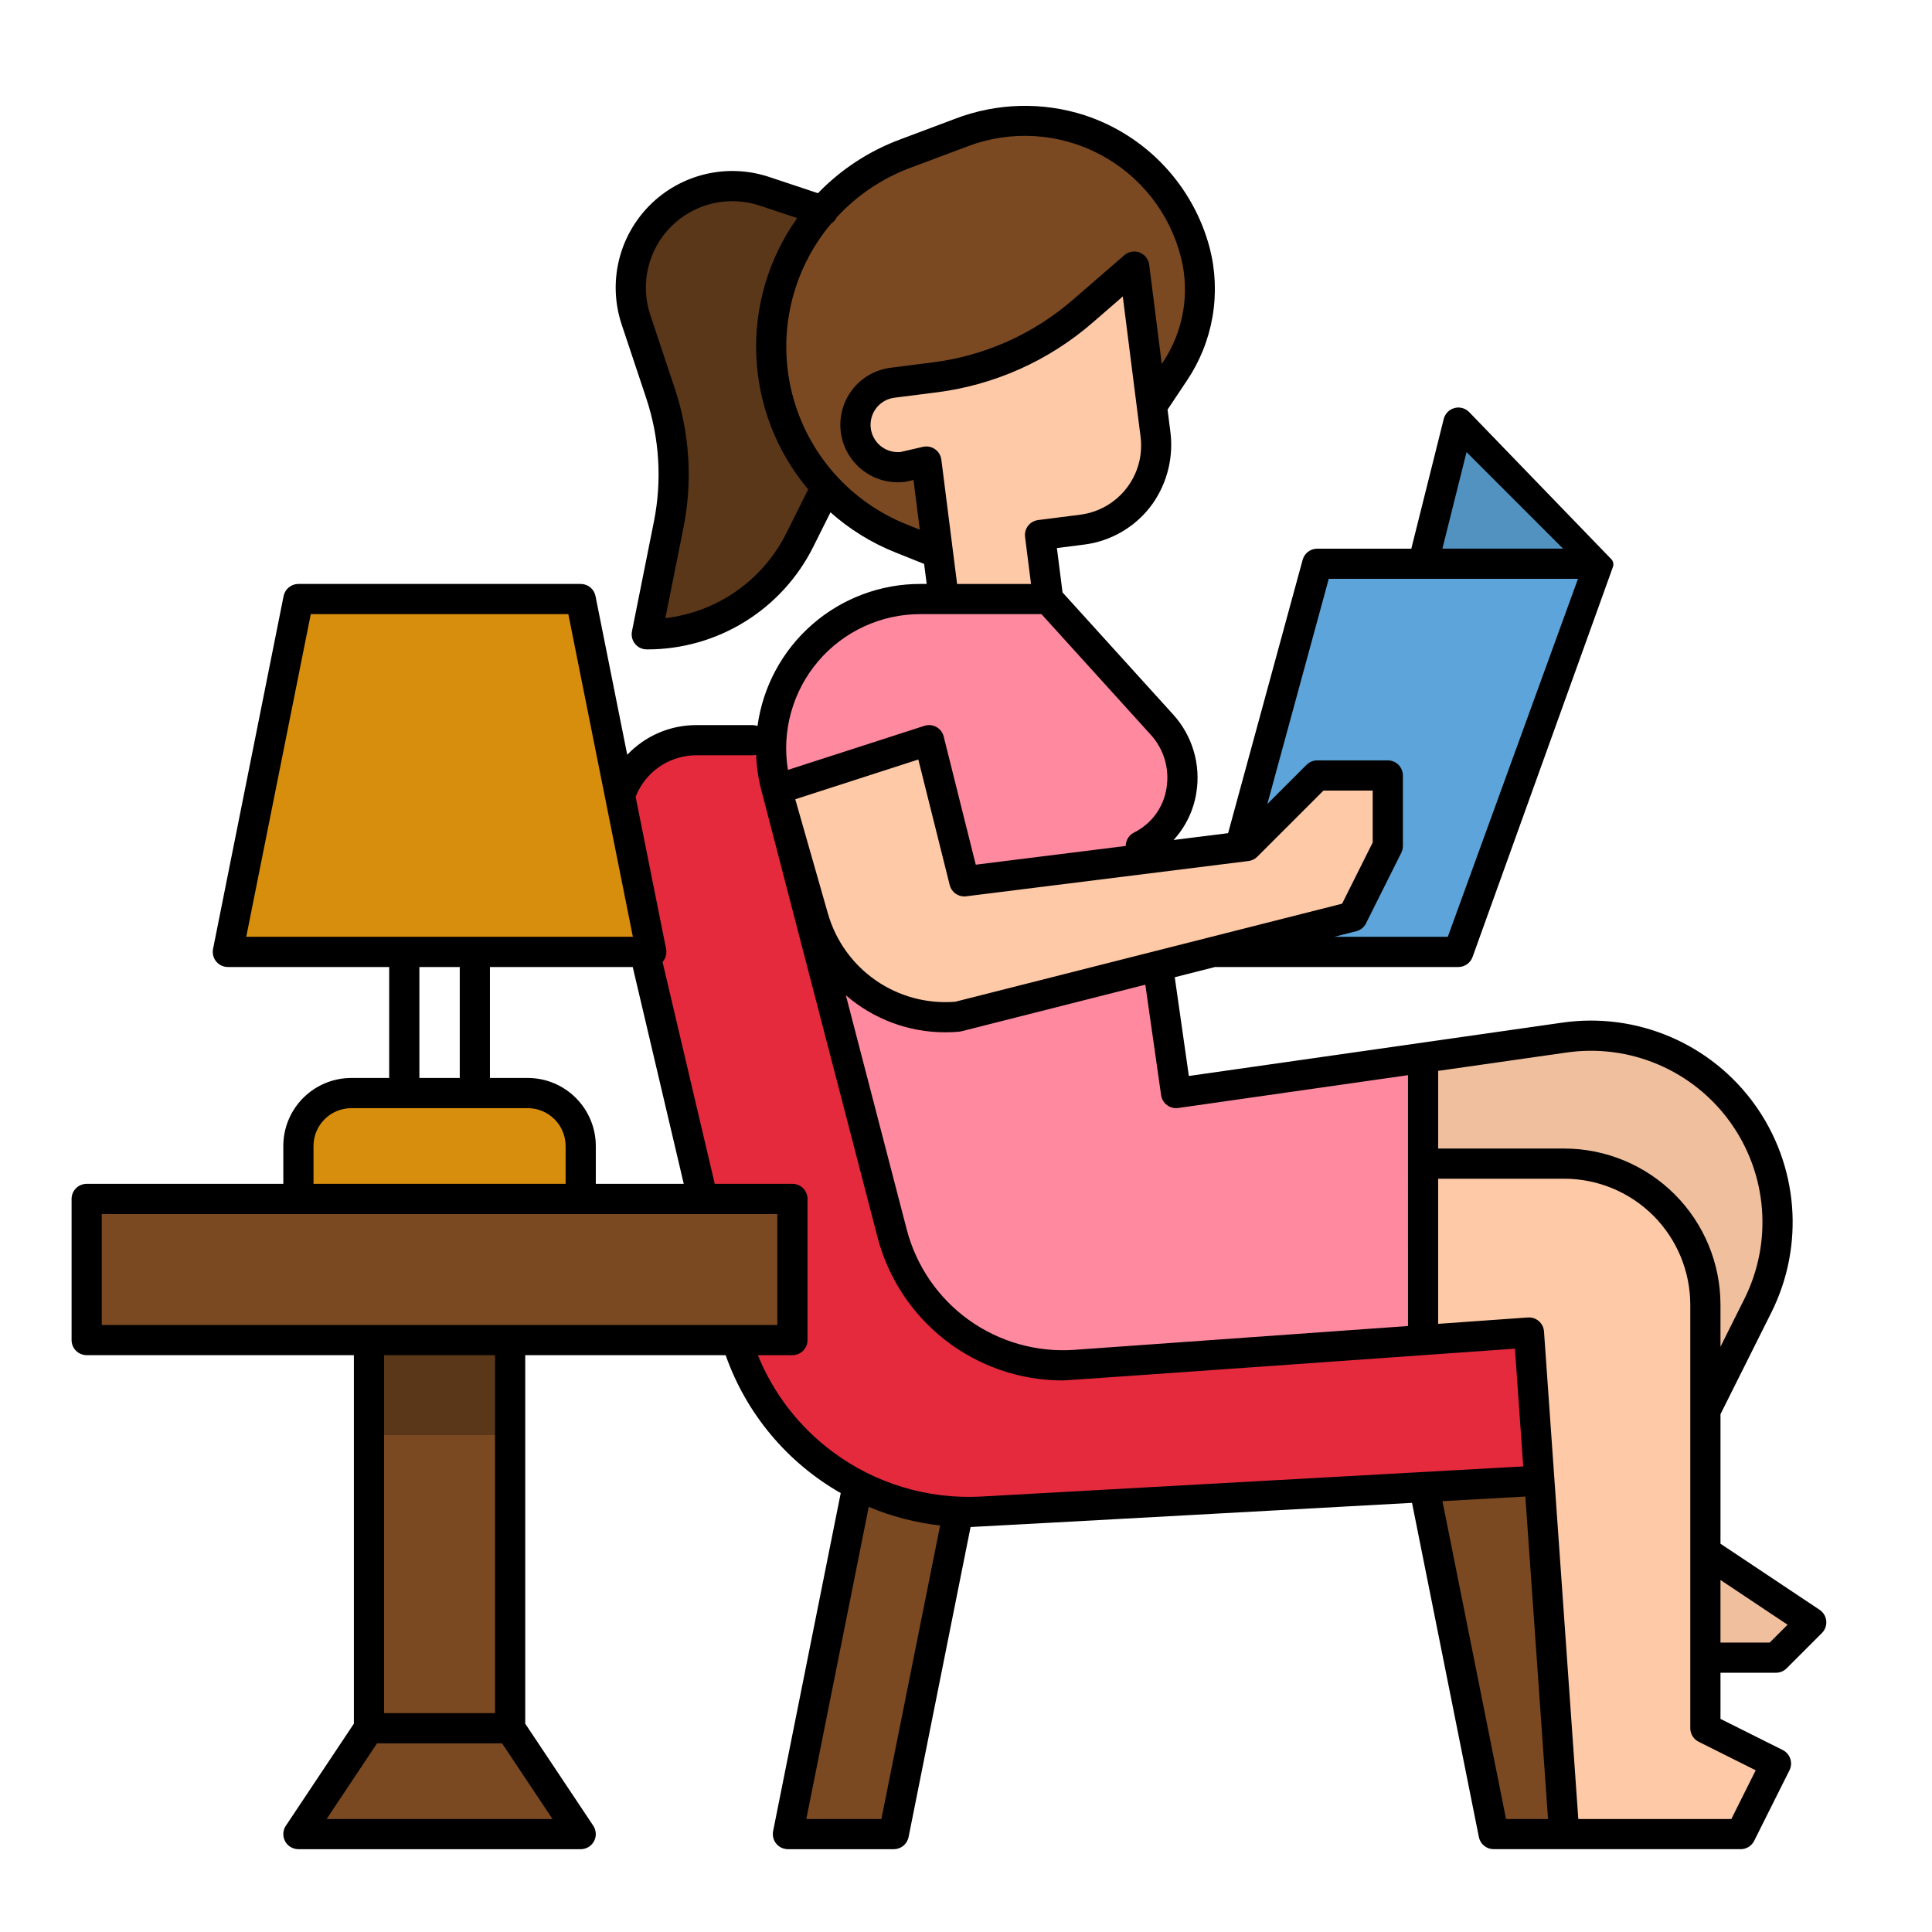 <svg width="100" height="100" viewBox="0 0 100 100" fill="none" xmlns="http://www.w3.org/2000/svg">
<path d="M19.099 89.453V69.362H26.404V89.453L30.058 94.933H15.446L19.099 89.453Z" fill="#7A4922"/>
<path d="M11.793 49.27H33.711L30.058 31.006H15.446L11.793 49.27Z" fill="#D78E0C"/>
<path d="M49.914 76.668L46.261 94.933H40.782L44.435 76.668H49.914Z" fill="#7A4922"/>
<path d="M80.965 94.933H77.311L73.659 76.668H81.482L80.965 94.933Z" fill="#7A4922"/>
<path d="M39.836 38.312H36.151C35.377 38.312 34.619 38.527 33.96 38.934C33.302 39.341 32.77 39.923 32.424 40.615C31.988 41.487 31.871 42.484 32.095 43.433L38.011 68.58C38.686 71.445 40.345 73.982 42.7 75.749C45.065 77.522 47.979 78.404 50.93 78.24L81.582 76.668L80.491 63.31L49.914 64.844L39.836 38.312Z" fill="#E42A3C"/>
<path d="M88.27 73.015L90.987 67.583C91.812 65.933 92.147 64.081 91.953 62.246C91.758 60.412 91.042 58.672 89.89 57.231C88.841 55.919 87.467 54.904 85.905 54.285C84.343 53.667 82.647 53.466 80.984 53.704L73.66 54.75V64.99L88.27 73.015Z" fill="#F0BF9E"/>
<path d="M42.608 10.914L39.568 9.901C38.808 9.647 38.001 9.571 37.208 9.677C36.414 9.784 35.656 10.07 34.99 10.514C34.03 11.153 33.308 12.091 32.934 13.181C32.56 14.272 32.555 15.455 32.919 16.549L34.189 20.36C34.918 22.548 35.064 24.889 34.612 27.151L33.477 32.832C35.123 32.832 36.737 32.373 38.138 31.508C39.538 30.642 40.67 29.404 41.406 27.931L42.609 25.526L42.608 10.914Z" fill="#5B3719"/>
<path d="M59.047 21.873L60.848 19.171C61.431 18.296 61.825 17.309 62.005 16.273C62.184 15.237 62.145 14.175 61.89 13.155C61.571 11.88 60.98 10.688 60.157 9.662C59.334 8.636 58.299 7.801 57.123 7.213C56.001 6.652 54.776 6.328 53.524 6.263C52.272 6.197 51.019 6.39 49.845 6.83L46.846 7.955C44.598 8.798 42.7 10.374 41.458 12.428C40.216 14.482 39.702 16.895 40 19.277C40.237 21.171 40.976 22.966 42.142 24.477C43.308 25.987 44.858 27.158 46.629 27.866L49.914 29.18L59.047 21.873Z" fill="#7A4922"/>
<path d="M48.851 31.006L47.949 23.889L46.748 24.165C46.462 24.201 46.172 24.181 45.894 24.105C45.616 24.029 45.355 23.899 45.127 23.723C44.9 23.546 44.709 23.326 44.566 23.076C44.423 22.826 44.331 22.55 44.294 22.264C44.221 21.686 44.38 21.104 44.737 20.643C45.094 20.183 45.618 19.884 46.196 19.811L48.373 19.534C51.212 19.174 53.882 17.982 56.044 16.107L58.707 13.799L59.812 22.508C59.884 23.08 59.843 23.66 59.692 24.216C59.54 24.773 59.28 25.293 58.927 25.749C58.574 26.204 58.134 26.586 57.634 26.872C57.133 27.158 56.581 27.342 56.01 27.415L53.832 27.691L54.252 31.006H48.851Z" fill="#FDC9A6"/>
<path d="M55.666 70.647L73.659 69.362V54.75L60.873 56.576L59.047 43.791C59.119 43.755 59.189 43.717 59.258 43.677C61.458 42.413 61.845 39.384 60.141 37.504L54.252 31.006H47.637C46.622 31.006 45.617 31.206 44.679 31.594C43.741 31.982 42.889 32.552 42.172 33.269C41.197 34.244 40.501 35.462 40.155 36.796C39.809 38.13 39.826 39.532 40.205 40.858L46.176 63.835C46.713 65.9 47.956 67.712 49.69 68.957C51.423 70.201 53.538 70.799 55.666 70.647Z" fill="#FF8AA0"/>
<path d="M73.659 60.229H80.966C82.903 60.229 84.761 60.999 86.131 62.369C87.501 63.739 88.271 65.597 88.271 67.534V89.453L91.923 91.279L90.097 94.932H80.965L79.138 69.361H73.659V60.229Z" fill="#FDC9A6"/>
<path d="M88.27 80.321L93.75 83.974L91.923 85.8H88.27V80.321Z" fill="#F0BF9E"/>
<path d="M62.7 49.27H75.485L82.791 29.179H68.179L62.7 49.27Z" fill="#5CA4D9"/>
<path d="M75.485 21.873L82.791 29.179H73.659L75.485 21.873Z" fill="#5292C1"/>
<path d="M4.486 62.056H41.016V69.362H4.486V62.056Z" fill="#7A4922"/>
<path d="M19.099 69.362H26.404V74.284H19.099V69.362Z" fill="#5B3719"/>
<path d="M27.318 56.576H18.185C17.826 56.576 17.469 56.647 17.137 56.785C16.805 56.923 16.502 57.124 16.248 57.379C15.994 57.633 15.792 57.935 15.654 58.268C15.516 58.6 15.446 58.957 15.446 59.316V62.056H30.058V59.316C30.058 58.957 29.987 58.6 29.849 58.268C29.712 57.935 29.51 57.633 29.255 57.379C29.001 57.124 28.699 56.923 28.366 56.785C28.034 56.647 27.677 56.576 27.318 56.576Z" fill="#D78E0C"/>
<path d="M48.088 38.312L49.914 45.617L64.394 43.77L68.179 40.138H71.832V43.79L70.005 47.442L49.573 52.621C47.926 52.77 46.279 52.341 44.915 51.406C43.551 50.471 42.557 49.09 42.102 47.5L40.204 40.856L48.088 38.312Z" fill="#FDC9A6"/>
<path d="M4.487 61.275H14.664V59.316C14.664 58.854 14.755 58.396 14.932 57.969C15.109 57.542 15.369 57.154 15.695 56.827C16.023 56.5 16.411 56.24 16.838 56.063C17.265 55.886 17.723 55.795 18.185 55.795H20.144V50.052H11.818C11.677 50.055 11.537 50.021 11.412 49.954C11.268 49.873 11.153 49.749 11.083 49.598C11.014 49.448 10.994 49.28 11.027 49.117L14.679 30.852C14.714 30.675 14.81 30.516 14.95 30.401C15.089 30.287 15.264 30.225 15.445 30.225H30.058C30.238 30.225 30.413 30.287 30.553 30.402C30.692 30.516 30.788 30.675 30.823 30.852L32.466 39.067C32.928 38.58 33.484 38.192 34.1 37.928C34.716 37.664 35.38 37.529 36.051 37.531H38.955C39.042 37.532 39.128 37.547 39.209 37.576C39.487 35.539 40.494 33.671 42.044 32.319C43.593 30.968 45.581 30.223 47.637 30.224H47.965L47.833 29.189L46.34 28.591C45.11 28.1 43.976 27.398 42.986 26.518L42.105 28.281C41.31 29.884 40.083 31.232 38.562 32.175C37.042 33.117 35.288 33.615 33.499 33.613C33.358 33.616 33.218 33.582 33.094 33.515C32.95 33.434 32.835 33.309 32.766 33.159C32.697 33.009 32.677 32.841 32.71 32.679L33.846 26.998C34.271 24.869 34.134 22.667 33.448 20.607L32.178 16.797C31.823 15.733 31.772 14.592 32.029 13.501C32.287 12.409 32.844 11.412 33.636 10.619C34.429 9.826 35.427 9.27 36.518 9.012C37.609 8.754 38.751 8.806 39.815 9.16L42.337 10C43.524 8.771 44.971 7.822 46.572 7.224L49.434 6.149C51.593 5.32 53.971 5.258 56.17 5.973C57.728 6.491 59.132 7.388 60.257 8.584C61.381 9.78 62.191 11.238 62.612 12.825C62.913 13.99 62.963 15.206 62.76 16.393C62.556 17.579 62.102 18.709 61.429 19.707L60.433 21.201L60.573 22.302C60.755 23.631 60.427 24.98 59.655 26.078C59.242 26.656 58.713 27.142 58.102 27.505C57.491 27.869 56.812 28.102 56.107 28.189L54.705 28.367L54.997 30.664L60.72 36.98C61.212 37.52 61.575 38.165 61.783 38.864C61.992 39.564 62.04 40.302 61.924 41.023C61.782 41.94 61.372 42.794 60.745 43.477L63.566 43.125L67.425 28.975C67.471 28.809 67.569 28.663 67.705 28.559C67.841 28.455 68.008 28.399 68.179 28.399H73.049L74.72 21.715C74.764 21.52 74.878 21.349 75.04 21.232C75.19 21.128 75.373 21.079 75.555 21.096C75.737 21.113 75.908 21.192 76.037 21.322L83.398 28.94C83.449 28.993 83.484 29.059 83.499 29.13C83.515 29.201 83.51 29.275 83.485 29.344L76.218 49.538C76.163 49.688 76.064 49.818 75.932 49.91C75.801 50.002 75.644 50.052 75.484 50.052H62.943C62.931 50.052 62.92 50.049 62.909 50.048L60.805 50.581L61.535 55.693L80.873 52.93C82.758 52.66 84.682 52.912 86.435 53.658C88.188 54.403 89.704 55.614 90.817 57.16C91.931 58.705 92.601 60.526 92.754 62.425C92.907 64.323 92.537 66.228 91.686 67.932L89.052 73.199V79.902L94.162 83.309C94.281 83.385 94.379 83.491 94.445 83.616C94.521 83.763 94.548 83.931 94.522 84.094C94.496 84.258 94.419 84.409 94.302 84.526L92.476 86.353C92.403 86.425 92.317 86.483 92.222 86.522C92.128 86.561 92.026 86.581 91.924 86.581H89.052V88.97L92.274 90.581C92.365 90.627 92.447 90.69 92.514 90.768C92.582 90.845 92.633 90.935 92.665 91.033C92.698 91.13 92.711 91.233 92.704 91.335C92.696 91.437 92.669 91.537 92.623 91.629L90.796 95.281C90.732 95.411 90.632 95.52 90.508 95.597C90.385 95.673 90.243 95.713 90.098 95.713H77.312C77.132 95.713 76.957 95.651 76.817 95.536C76.677 95.422 76.582 95.263 76.546 95.085L73.086 77.787C73.086 77.787 50.449 79.037 50.237 79.038L47.028 95.086C46.992 95.263 46.897 95.422 46.757 95.537C46.617 95.651 46.442 95.714 46.262 95.714H40.807C40.666 95.717 40.526 95.683 40.402 95.616C40.257 95.535 40.142 95.411 40.073 95.261C40.004 95.111 39.984 94.942 40.016 94.78L43.516 77.282C40.736 75.696 38.621 73.162 37.559 70.143H27.186V89.217L30.693 94.477C30.81 94.645 30.858 94.852 30.829 95.055C30.8 95.238 30.706 95.406 30.565 95.526C30.423 95.647 30.243 95.714 30.057 95.714H15.471C15.266 95.718 15.068 95.644 14.915 95.508C14.779 95.381 14.692 95.21 14.67 95.026C14.648 94.841 14.692 94.654 14.796 94.5L18.317 89.217V70.143H4.487C4.28 70.143 4.081 70.061 3.934 69.914C3.788 69.768 3.705 69.569 3.705 69.362V62.056C3.705 61.849 3.788 61.65 3.934 61.503C4.081 61.357 4.28 61.275 4.487 61.275ZM18.185 57.358C17.666 57.358 17.168 57.565 16.801 57.932C16.434 58.299 16.227 58.797 16.227 59.316V61.275H29.276V59.316C29.276 58.797 29.069 58.299 28.702 57.932C28.335 57.565 27.837 57.358 27.318 57.358L18.185 57.358ZM30.839 59.316V61.275H35.391L32.75 50.052H25.359V55.795H27.318C28.251 55.796 29.146 56.167 29.806 56.828C30.467 57.488 30.838 58.383 30.839 59.316ZM23.797 55.795V50.052H21.707V55.795L23.797 55.795ZM29.417 31.787H16.086L12.746 48.489H32.758L29.417 31.787ZM39.321 10.642C38.532 10.379 37.686 10.341 36.877 10.532C36.068 10.723 35.329 11.135 34.741 11.723C34.153 12.31 33.741 13.05 33.55 13.859C33.359 14.668 33.397 15.514 33.66 16.302L34.93 20.113C35.701 22.43 35.855 24.909 35.377 27.305L34.44 31.994C35.769 31.839 37.039 31.354 38.133 30.583C39.228 29.813 40.112 28.781 40.707 27.582L41.832 25.332C40.193 23.385 39.248 20.95 39.145 18.407C39.042 15.865 39.787 13.361 41.262 11.289L39.321 10.642ZM59.482 13.7L60.133 18.835L60.198 18.737C60.72 17.953 61.073 17.068 61.234 16.14C61.395 15.211 61.36 14.259 61.133 13.345C60.848 12.205 60.326 11.139 59.6 10.215C58.874 9.292 57.961 8.532 56.921 7.986C55.882 7.44 54.738 7.12 53.566 7.047C52.393 6.974 51.219 7.149 50.119 7.562L47.12 8.686C45.669 9.228 44.365 10.103 43.314 11.241C43.25 11.377 43.149 11.493 43.021 11.573C42.013 12.771 41.304 14.192 40.952 15.718C40.6 17.244 40.615 18.832 40.995 20.351C41.376 21.87 42.111 23.278 43.141 24.458C44.17 25.638 45.466 26.557 46.919 27.139L47.608 27.415L47.282 24.843L46.923 24.926C46.897 24.931 46.872 24.936 46.846 24.939C46.458 24.988 46.065 24.961 45.688 24.858C45.311 24.755 44.958 24.579 44.649 24.339C44.34 24.1 44.081 23.802 43.887 23.463C43.693 23.123 43.568 22.749 43.519 22.361C43.47 21.974 43.498 21.58 43.601 21.203C43.703 20.826 43.88 20.473 44.119 20.164C44.359 19.855 44.657 19.596 44.996 19.402C45.335 19.209 45.709 19.084 46.097 19.035L48.274 18.758C50.961 18.42 53.487 17.292 55.532 15.516L58.195 13.209C58.302 13.116 58.432 13.054 58.572 13.03C58.711 13.005 58.854 13.019 58.986 13.069C59.118 13.12 59.234 13.205 59.321 13.316C59.409 13.427 59.464 13.56 59.482 13.7ZM55.911 26.641C56.861 26.52 57.723 26.027 58.309 25.271C58.895 24.515 59.157 23.556 59.036 22.607L58.115 15.346L56.556 16.698C54.278 18.676 51.464 19.933 48.471 20.31L46.294 20.586C45.925 20.633 45.59 20.824 45.361 21.116C45.132 21.409 45.027 21.78 45.069 22.149C45.111 22.518 45.297 22.856 45.586 23.089C45.875 23.322 46.245 23.432 46.615 23.395L47.773 23.128C47.88 23.104 47.99 23.102 48.097 23.123C48.205 23.144 48.306 23.187 48.396 23.249C48.485 23.312 48.561 23.392 48.617 23.486C48.674 23.58 48.71 23.684 48.724 23.792L49.539 30.226H53.366L53.057 27.791C53.044 27.689 53.051 27.586 53.078 27.487C53.105 27.388 53.151 27.295 53.214 27.214C53.277 27.133 53.355 27.065 53.445 27.014C53.534 26.963 53.632 26.931 53.734 26.918L55.911 26.641ZM59.562 38.029L53.906 31.787H47.637C46.63 31.786 45.635 32.005 44.721 32.427C43.808 32.85 42.997 33.466 42.345 34.233C41.693 35 41.215 35.9 40.946 36.87C40.676 37.839 40.621 38.856 40.783 39.85L47.848 37.568C47.95 37.535 48.057 37.524 48.164 37.534C48.27 37.544 48.374 37.576 48.467 37.628C48.561 37.68 48.643 37.751 48.708 37.836C48.773 37.921 48.82 38.018 48.846 38.122L50.505 44.756L58.267 43.786C58.268 43.642 58.308 43.501 58.384 43.378C58.461 43.256 58.569 43.157 58.698 43.092C58.757 43.063 58.814 43.032 58.87 43C59.272 42.767 59.617 42.446 59.879 42.062C60.141 41.677 60.312 41.238 60.381 40.778C60.46 40.288 60.427 39.786 60.286 39.31C60.144 38.834 59.897 38.396 59.562 38.029ZM75.908 23.401L74.658 28.398H80.905L75.908 23.401ZM74.938 48.489L81.676 29.961H68.776L65.597 41.616L67.627 39.586C67.773 39.44 67.972 39.357 68.179 39.357H71.832C72.039 39.357 72.237 39.44 72.384 39.586C72.531 39.733 72.613 39.931 72.613 40.139V43.791C72.613 43.912 72.585 44.032 72.53 44.14L70.704 47.793C70.653 47.893 70.582 47.982 70.495 48.052C70.407 48.122 70.305 48.173 70.196 48.201L69.06 48.489L74.938 48.489ZM69.467 46.775L71.051 43.606V40.919H68.503L65.078 44.343C64.955 44.466 64.795 44.544 64.623 44.566L50.011 46.392C49.821 46.416 49.63 46.37 49.472 46.262C49.315 46.154 49.202 45.992 49.156 45.807L47.532 39.312L41.163 41.369L42.853 47.287C43.255 48.692 44.131 49.914 45.332 50.746C46.534 51.578 47.986 51.968 49.443 51.85L69.467 46.775ZM72.877 55.651L60.983 57.35C60.778 57.379 60.57 57.325 60.404 57.201C60.239 57.077 60.129 56.892 60.099 56.687L59.282 50.968L49.766 53.379C49.726 53.389 49.685 53.396 49.645 53.4C49.404 53.422 49.163 53.432 48.925 53.432C47.036 53.432 45.21 52.752 43.782 51.515L46.933 63.638C47.424 65.526 48.561 67.183 50.146 68.321C51.731 69.458 53.664 70.005 55.611 69.867L72.878 68.634L72.877 55.651ZM90.288 67.233C91.012 65.784 91.326 64.165 91.196 62.55C91.066 60.936 90.496 59.388 89.549 58.074C88.602 56.76 87.314 55.73 85.823 55.096C84.333 54.462 82.697 54.248 81.094 54.477L74.44 55.428V59.448H80.966C83.11 59.451 85.165 60.303 86.681 61.819C88.197 63.335 89.05 65.39 89.052 67.534V69.705L90.288 67.233ZM91.6 85.019L92.524 84.096L89.052 81.781V85.019H91.6ZM81.693 94.152H89.614L90.875 91.63L87.921 90.153C87.791 90.088 87.682 89.988 87.606 89.864C87.529 89.741 87.489 89.598 87.489 89.453V67.534C87.487 65.804 86.8 64.146 85.577 62.923C84.354 61.7 82.695 61.012 80.966 61.01H74.439V68.522L79.082 68.192C79.184 68.184 79.287 68.197 79.385 68.23C79.482 68.262 79.572 68.313 79.65 68.381C79.727 68.448 79.791 68.53 79.837 68.622C79.882 68.714 79.91 68.813 79.917 68.916L81.693 94.152ZM77.952 94.152H80.126L78.952 77.461L74.661 77.699L77.952 94.152ZM41.735 94.152H45.621L48.661 78.957C47.39 78.815 46.145 78.492 44.966 77.997L41.735 94.152ZM43.069 75.124C45.287 76.786 48.02 77.613 50.787 77.461L78.842 75.902L78.413 69.806C78.413 69.806 55.245 71.452 55.009 71.452C52.815 71.451 50.683 70.722 48.947 69.379C47.212 68.036 45.971 66.156 45.419 64.032L39.453 41.072C39.268 40.42 39.162 39.747 39.137 39.069C39.077 39.084 39.016 39.092 38.955 39.093H36.051C35.422 39.091 34.804 39.265 34.269 39.596C33.734 39.926 33.302 40.401 33.022 40.965C32.977 41.054 32.938 41.148 32.901 41.242L34.477 49.117C34.499 49.23 34.496 49.347 34.469 49.459C34.441 49.572 34.388 49.676 34.315 49.766C34.308 49.774 34.299 49.78 34.293 49.788L36.995 61.275H41.016C41.223 61.275 41.422 61.357 41.568 61.503C41.715 61.65 41.797 61.849 41.797 62.056V69.362C41.797 69.569 41.715 69.768 41.568 69.914C41.422 70.061 41.223 70.143 41.016 70.143H39.227C40.029 72.123 41.358 73.845 43.069 75.124V75.124ZM16.905 94.152H28.598L25.987 90.234H19.517L16.905 94.152ZM25.623 88.672V70.143H19.88V88.672H25.623ZM5.268 68.581H40.234V62.837H5.268V68.581Z" fill="black"/>
</svg>
